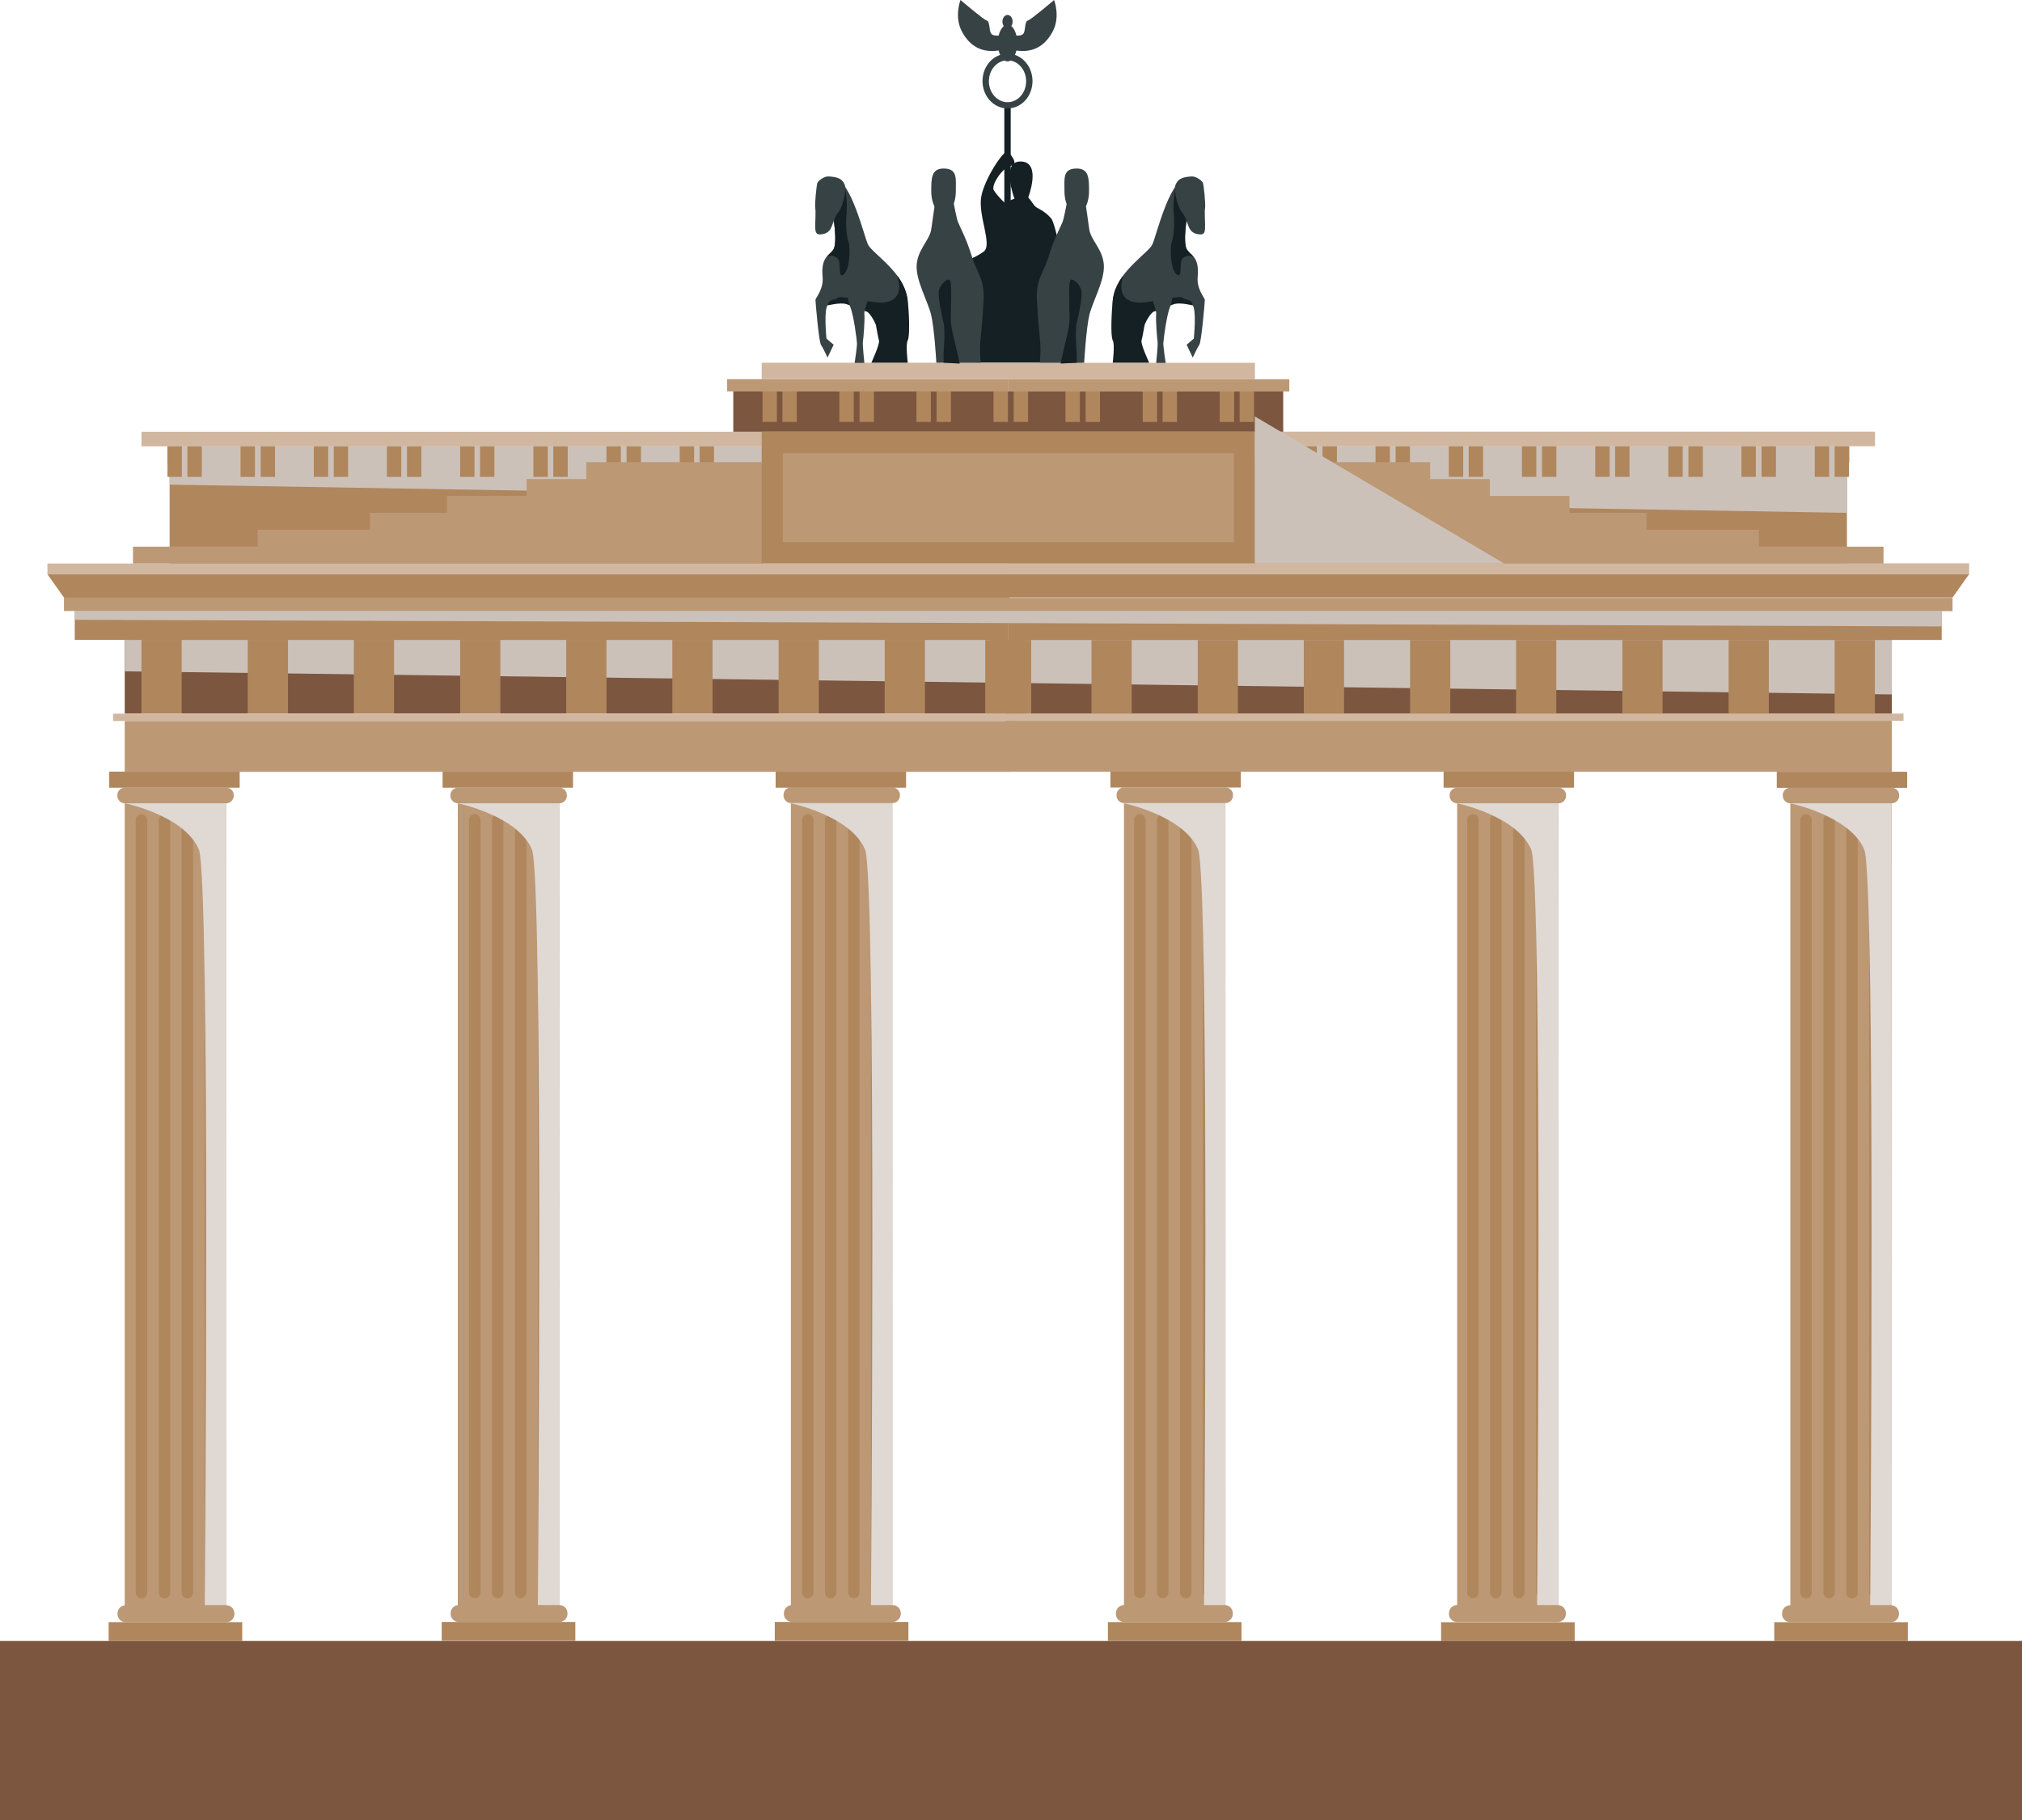 <svg width="90" height="81" viewBox="0 0 90 81" fill="none" xmlns="http://www.w3.org/2000/svg">
<g clip-path="url(#clip0_137_1492)">
<path d="M45.005 28.479H5.552V31.753H45.005V28.479Z" fill="#7C563E"/>
<path d="M44.754 31.76L84.207 31.76V28.485L44.754 28.485V31.76Z" fill="#7C563E"/>
<path d="M5.552 29.878V28.479H84.204V30.906L5.552 29.878Z" fill="#CCC1B9"/>
<path d="M55.841 20.598L82.307 20.598V19.865L55.841 19.865V20.598Z" fill="#8B5C38"/>
<path d="M55.855 25.079L82.208 25.079V20.596L55.855 20.596V25.079Z" fill="#B0865D"/>
<path d="M33.921 19.864H7.455V20.597H33.921V19.864Z" fill="#8B5C38"/>
<path d="M33.902 20.598H7.55V25.081H33.902V20.598Z" fill="#B0865D"/>
<path d="M34.288 19.217H6.296V19.864H34.288V19.217Z" fill="#D1B79F"/>
<path d="M7.55 21.568V19.864H82.206V22.824L7.55 21.568Z" fill="#CCC1B9"/>
<path d="M8.096 19.864H7.455V21.225H8.096V19.864Z" fill="#B0865D"/>
<path d="M8.982 19.864H8.341V21.225H8.982V19.864Z" fill="#B0865D"/>
<path d="M11.348 19.864H10.707V21.225H11.348V19.864Z" fill="#B0865D"/>
<path d="M12.243 19.864H11.602V21.225H12.243V19.864Z" fill="#B0865D"/>
<path d="M14.609 19.864H13.968V21.225H14.609V19.864Z" fill="#B0865D"/>
<path d="M15.494 19.864H14.854V21.225H15.494V19.864Z" fill="#B0865D"/>
<path d="M17.861 19.864H17.22V21.225H17.861V19.864Z" fill="#B0865D"/>
<path d="M18.756 19.864H18.115V21.225H18.756V19.864Z" fill="#B0865D"/>
<path d="M21.121 19.864H20.48V21.225H21.121V19.864Z" fill="#B0865D"/>
<path d="M22.007 19.864H21.366V21.225H22.007V19.864Z" fill="#B0865D"/>
<path d="M24.383 19.864H23.742V21.225H24.383V19.864Z" fill="#B0865D"/>
<path d="M25.269 19.864H24.628V21.225H25.269V19.864Z" fill="#B0865D"/>
<path d="M27.634 19.864H26.993V21.225H27.634V19.864Z" fill="#B0865D"/>
<path d="M28.53 19.864H27.889V21.225H28.53V19.864Z" fill="#B0865D"/>
<path d="M30.896 19.864H30.255V21.225H30.896V19.864Z" fill="#B0865D"/>
<path d="M31.782 19.864H31.141V21.225H31.782V19.864Z" fill="#B0865D"/>
<path d="M55.467 19.86L83.459 19.86V19.213L55.467 19.213V19.86Z" fill="#D1B79F"/>
<path d="M81.66 21.223H82.301V19.862H81.66V21.223Z" fill="#B0865D"/>
<path d="M80.775 21.223H81.416V19.862H80.775V21.223Z" fill="#B0865D"/>
<path d="M78.407 21.223H79.048V19.862H78.407V21.223Z" fill="#B0865D"/>
<path d="M77.512 21.223H78.153V19.862H77.512V21.223Z" fill="#B0865D"/>
<path d="M75.153 21.223H75.794V19.862H75.153V21.223Z" fill="#B0865D"/>
<path d="M74.258 21.223H74.899V19.862H74.258V21.223Z" fill="#B0865D"/>
<path d="M71.889 21.223H72.53V19.862H71.889V21.223Z" fill="#B0865D"/>
<path d="M71.005 21.223H71.645V19.862H71.005V21.223Z" fill="#B0865D"/>
<path d="M68.635 21.223H69.276V19.862H68.635V21.223Z" fill="#B0865D"/>
<path d="M67.741 21.223H68.382V19.862H67.741V21.223Z" fill="#B0865D"/>
<path d="M65.372 21.223H66.013V19.862H65.372V21.223Z" fill="#B0865D"/>
<path d="M64.487 21.223H65.128V19.862H64.487V21.223Z" fill="#B0865D"/>
<path d="M62.119 21.223H62.76V19.862H62.119V21.223Z" fill="#B0865D"/>
<path d="M61.224 21.223H61.865V19.862H61.224V21.223Z" fill="#B0865D"/>
<path d="M58.865 21.223H59.506V19.862H58.865V21.223Z" fill="#B0865D"/>
<path d="M57.97 21.223H58.611V19.862H57.97V21.223Z" fill="#B0865D"/>
<path d="M43.006 11.584C43.006 11.584 43.364 11.498 43.779 11.203C44.194 10.908 43.525 9.604 43.675 8.757C43.826 7.92 44.731 6.587 44.873 6.749C45.014 6.911 45.353 7.32 44.995 7.377C44.637 7.434 44.1 8.243 44.232 8.462C44.364 8.681 44.854 9.224 44.873 9.062C44.891 8.9 45.155 8.843 45.155 8.843C45.155 8.843 44.514 7.158 45.447 7.187C46.371 7.215 45.768 8.786 45.768 8.786C45.768 8.786 45.975 9.043 46.051 9.157C46.126 9.271 46.465 9.338 46.795 9.728C47.116 10.118 48.152 16.143 48.152 16.143H42.478L43.006 11.584Z" fill="#142023"/>
<path d="M10.065 35.75H5.551V72.005H10.065V35.75Z" fill="#BC9875"/>
<path d="M6.295 71.14C6.154 71.14 6.041 71.025 6.041 70.883V36.493C6.041 36.35 6.154 36.236 6.295 36.236C6.437 36.236 6.55 36.35 6.55 36.493V70.873C6.559 71.016 6.437 71.14 6.295 71.14Z" fill="#B0865D"/>
<path d="M7.323 71.14C7.181 71.14 7.068 71.025 7.068 70.883V36.493C7.068 36.35 7.181 36.236 7.323 36.236C7.464 36.236 7.577 36.35 7.577 36.493V70.873C7.577 71.016 7.464 71.14 7.323 71.14Z" fill="#B0865D"/>
<path d="M8.341 71.14C8.2 71.14 8.087 71.025 8.087 70.883V36.493C8.087 36.35 8.2 36.236 8.341 36.236C8.483 36.236 8.596 36.35 8.596 36.493V70.873C8.596 71.016 8.483 71.14 8.341 71.14Z" fill="#B0865D"/>
<path d="M9.369 71.14C9.227 71.14 9.114 71.025 9.114 70.883V36.493C9.114 36.35 9.227 36.236 9.369 36.236C9.51 36.236 9.623 36.35 9.623 36.493V70.873C9.623 71.016 9.51 71.14 9.369 71.14Z" fill="#B0865D"/>
<path d="M10.075 72.195H5.589C5.391 72.195 5.23 72.034 5.23 71.834V71.805C5.23 71.605 5.391 71.443 5.589 71.443H10.075C10.273 71.443 10.433 71.605 10.433 71.805V71.834C10.433 72.034 10.273 72.195 10.075 72.195Z" fill="#BC9875"/>
<path d="M10.782 72.195H4.835V73.033H10.782V72.195Z" fill="#B0865D"/>
<path d="M10.076 35.751H5.552C5.372 35.751 5.222 35.598 5.222 35.417V35.389C5.222 35.208 5.372 35.056 5.552 35.056H10.076C10.255 35.056 10.405 35.208 10.405 35.389V35.417C10.396 35.598 10.255 35.751 10.076 35.751Z" fill="#BC9875"/>
<path d="M10.668 34.342H4.862V35.056H10.668V34.342Z" fill="#B0865D"/>
<path d="M24.892 35.75H20.377V72.005H24.892V35.75Z" fill="#BC9875"/>
<path d="M21.131 71.13C20.99 71.13 20.877 71.016 20.877 70.873V36.493C20.877 36.35 20.99 36.236 21.131 36.236C21.273 36.236 21.386 36.35 21.386 36.493V70.873C21.386 71.016 21.273 71.13 21.131 71.13Z" fill="#B0865D"/>
<path d="M22.149 71.13C22.008 71.13 21.895 71.016 21.895 70.873V36.493C21.895 36.35 22.008 36.236 22.149 36.236C22.29 36.236 22.404 36.35 22.404 36.493V70.873C22.404 71.016 22.29 71.13 22.149 71.13Z" fill="#B0865D"/>
<path d="M23.176 71.13C23.035 71.13 22.922 71.016 22.922 70.873V36.493C22.922 36.35 23.035 36.236 23.176 36.236C23.318 36.236 23.431 36.35 23.431 36.493V70.873C23.431 71.016 23.308 71.13 23.176 71.13Z" fill="#B0865D"/>
<path d="M24.195 71.13C24.053 71.13 23.94 71.016 23.94 70.873V36.493C23.94 36.35 24.053 36.236 24.195 36.236C24.336 36.236 24.449 36.35 24.449 36.493V70.873C24.449 71.016 24.336 71.13 24.195 71.13Z" fill="#B0865D"/>
<path d="M24.901 72.186H20.415C20.217 72.186 20.057 72.025 20.057 71.825V71.796C20.057 71.596 20.217 71.435 20.415 71.435H24.901C25.099 71.435 25.259 71.596 25.259 71.796V71.825C25.259 72.025 25.099 72.186 24.901 72.186Z" fill="#BC9875"/>
<path d="M25.608 72.186H19.661V73.024H25.608V72.186Z" fill="#B0865D"/>
<path d="M24.902 35.751H20.378C20.199 35.751 20.048 35.598 20.048 35.417V35.389C20.048 35.208 20.199 35.056 20.378 35.056H24.902C25.081 35.056 25.232 35.208 25.232 35.389V35.417C25.232 35.598 25.081 35.751 24.902 35.751Z" fill="#BC9875"/>
<path d="M25.505 34.342H19.699V35.056H25.505V34.342Z" fill="#B0865D"/>
<path d="M39.717 35.741H35.202V71.996H39.717V35.741Z" fill="#BC9875"/>
<path d="M35.957 71.13C35.815 71.13 35.702 71.016 35.702 70.873V36.493C35.702 36.35 35.815 36.236 35.957 36.236C36.098 36.236 36.211 36.35 36.211 36.493V70.873C36.211 71.016 36.098 71.13 35.957 71.13Z" fill="#B0865D"/>
<path d="M36.974 71.13C36.833 71.13 36.72 71.016 36.72 70.873V36.493C36.72 36.35 36.833 36.236 36.974 36.236C37.116 36.236 37.229 36.35 37.229 36.493V70.873C37.229 71.016 37.116 71.13 36.974 71.13Z" fill="#B0865D"/>
<path d="M38.002 71.13C37.86 71.13 37.747 71.016 37.747 70.873V36.493C37.747 36.35 37.86 36.236 38.002 36.236C38.143 36.236 38.256 36.35 38.256 36.493V70.873C38.256 71.016 38.143 71.13 38.002 71.13Z" fill="#B0865D"/>
<path d="M39.02 71.13C38.879 71.13 38.766 71.016 38.766 70.873V36.493C38.766 36.35 38.879 36.236 39.02 36.236C39.161 36.236 39.275 36.35 39.275 36.493V70.873C39.275 71.016 39.161 71.13 39.02 71.13Z" fill="#B0865D"/>
<path d="M39.727 72.186H35.25C35.052 72.186 34.892 72.025 34.892 71.825V71.796C34.892 71.596 35.052 71.435 35.25 71.435H39.736C39.934 71.435 40.094 71.596 40.094 71.796V71.825C40.094 72.025 39.925 72.186 39.727 72.186Z" fill="#BC9875"/>
<path d="M40.434 72.186H34.486V73.024H40.434V72.186Z" fill="#B0865D"/>
<path d="M39.727 35.741H35.203C35.024 35.741 34.873 35.588 34.873 35.408V35.379C34.873 35.198 35.024 35.046 35.203 35.046H39.727C39.906 35.046 40.057 35.198 40.057 35.379V35.408C40.057 35.598 39.906 35.741 39.727 35.741Z" fill="#BC9875"/>
<path d="M40.33 34.342H34.524V35.056H40.33V34.342Z" fill="#B0865D"/>
<path d="M45.005 32.086H5.552V34.351H45.005V32.086Z" fill="#BC9875"/>
<path d="M45.005 31.763H5.033V32.086H45.005V31.763Z" fill="#D1B79F"/>
<path d="M8.087 28.479H6.296V31.753H8.087V28.479Z" fill="#B0865D"/>
<path d="M12.818 28.479H11.027V31.753H12.818V28.479Z" fill="#B0865D"/>
<path d="M17.54 28.479H15.749V31.753H17.54V28.479Z" fill="#B0865D"/>
<path d="M22.271 28.479H20.48V31.753H22.271V28.479Z" fill="#B0865D"/>
<path d="M26.994 28.479H25.203V31.753H26.994V28.479Z" fill="#B0865D"/>
<path d="M31.716 28.479H29.925V31.753H31.716V28.479Z" fill="#B0865D"/>
<path d="M41.169 28.479H39.378V31.753H41.169V28.479Z" fill="#B0865D"/>
<path d="M36.447 28.479H34.656V31.753H36.447V28.479Z" fill="#B0865D"/>
<path d="M45.9 28.479H44.109V31.753H45.9V28.479Z" fill="#B0865D"/>
<path d="M44.882 27.193H3.327V28.478H44.882V27.193Z" fill="#B0865D"/>
<path d="M44.92 26.546H2.847V27.193H44.92V26.546Z" fill="#BC9875"/>
<path d="M44.929 26.594H2.846L2.111 25.557H44.929V26.594Z" fill="#B0865D"/>
<path d="M44.929 25.08H2.111V25.566H44.929V25.08Z" fill="#D1B79F"/>
<path d="M26.098 20.569V21.321H23.44V22.073H19.896V22.825H16.466V23.577H11.47V24.329H5.919V25.081H33.94V24.329V23.577V22.825V22.073V21.321V20.569H26.098Z" fill="#BC9875"/>
<path d="M44.882 16.876H32.365V17.419H44.882V16.876Z" fill="#BC9875"/>
<path d="M44.986 17.418H44.769H32.639V19.217H44.769H44.986H57.116V17.418H44.986Z" fill="#7C563E"/>
<path d="M44.892 16.143H33.902V16.875H44.892V16.143Z" fill="#D1B79F"/>
<path d="M34.58 17.418H33.94V18.779H34.58V17.418Z" fill="#B0865D"/>
<path d="M35.466 17.418H34.825V18.779H35.466V17.418Z" fill="#B0865D"/>
<path d="M38.002 17.418H37.361V18.779H38.002V17.418Z" fill="#B0865D"/>
<path d="M38.898 17.418H38.257V18.779H38.898V17.418Z" fill="#B0865D"/>
<path d="M41.433 17.418H40.792V18.779H41.433V17.418Z" fill="#B0865D"/>
<path d="M42.328 17.418H41.688V18.779H42.328V17.418Z" fill="#B0865D"/>
<path d="M79.689 72.004H84.203V35.749H79.689V72.004Z" fill="#BC9875"/>
<path d="M83.45 71.139C83.591 71.139 83.704 71.024 83.704 70.882V36.492C83.704 36.35 83.591 36.235 83.45 36.235C83.308 36.235 83.195 36.35 83.195 36.492V70.872C83.195 71.015 83.318 71.139 83.45 71.139Z" fill="#B0865D"/>
<path d="M82.431 71.139C82.573 71.139 82.686 71.024 82.686 70.882V36.492C82.686 36.35 82.573 36.235 82.431 36.235C82.29 36.235 82.177 36.35 82.177 36.492V70.872C82.177 71.015 82.29 71.139 82.431 71.139Z" fill="#B0865D"/>
<path d="M81.414 71.139C81.555 71.139 81.668 71.024 81.668 70.882V36.492C81.668 36.35 81.555 36.235 81.414 36.235C81.272 36.235 81.159 36.35 81.159 36.492V70.872C81.159 71.015 81.272 71.139 81.414 71.139Z" fill="#B0865D"/>
<path d="M80.386 71.139C80.528 71.139 80.641 71.024 80.641 70.882V36.492C80.641 36.35 80.528 36.235 80.386 36.235C80.245 36.235 80.132 36.35 80.132 36.492V70.872C80.132 71.015 80.245 71.139 80.386 71.139Z" fill="#B0865D"/>
<path d="M79.679 72.195H84.166C84.364 72.195 84.524 72.034 84.524 71.834V71.805C84.524 71.605 84.364 71.443 84.166 71.443H79.679C79.481 71.443 79.321 71.605 79.321 71.805V71.834C79.321 72.034 79.481 72.195 79.679 72.195Z" fill="#BC9875"/>
<path d="M78.972 73.033H84.919V72.196H78.972V73.033Z" fill="#B0865D"/>
<path d="M79.68 35.751H84.204C84.383 35.751 84.533 35.598 84.533 35.417V35.389C84.533 35.208 84.383 35.056 84.204 35.056H79.68C79.5 35.056 79.35 35.208 79.35 35.389V35.417C79.359 35.598 79.5 35.751 79.68 35.751Z" fill="#BC9875"/>
<path d="M79.084 35.062H84.89V34.348H79.084V35.062Z" fill="#B0865D"/>
<path d="M64.858 71.997H69.373V35.742H64.858V71.997Z" fill="#BC9875"/>
<path d="M68.624 71.129C68.765 71.129 68.878 71.015 68.878 70.872V36.492C68.878 36.35 68.765 36.235 68.624 36.235C68.482 36.235 68.369 36.35 68.369 36.492V70.872C68.369 71.015 68.482 71.129 68.624 71.129Z" fill="#B0865D"/>
<path d="M67.606 71.129C67.747 71.129 67.861 71.015 67.861 70.872V36.492C67.861 36.35 67.747 36.235 67.606 36.235C67.465 36.235 67.352 36.35 67.352 36.492V70.872C67.352 71.015 67.465 71.129 67.606 71.129Z" fill="#B0865D"/>
<path d="M66.579 71.129C66.72 71.129 66.833 71.015 66.833 70.872V36.492C66.833 36.35 66.72 36.235 66.579 36.235C66.437 36.235 66.324 36.35 66.324 36.492V70.872C66.324 71.015 66.447 71.129 66.579 71.129Z" fill="#B0865D"/>
<path d="M65.56 71.129C65.701 71.129 65.815 71.015 65.815 70.872V36.492C65.815 36.35 65.701 36.235 65.56 36.235C65.419 36.235 65.306 36.35 65.306 36.492V70.872C65.306 71.015 65.419 71.129 65.56 71.129Z" fill="#B0865D"/>
<path d="M64.854 72.186H69.34C69.538 72.186 69.698 72.024 69.698 71.824V71.795C69.698 71.595 69.538 71.434 69.34 71.434H64.854C64.656 71.434 64.496 71.595 64.496 71.795V71.824C64.486 72.024 64.656 72.186 64.854 72.186Z" fill="#BC9875"/>
<path d="M64.143 73.036H70.09V72.198H64.143V73.036Z" fill="#B0865D"/>
<path d="M64.853 35.751H69.377C69.556 35.751 69.707 35.598 69.707 35.417V35.389C69.707 35.208 69.556 35.056 69.377 35.056H64.853C64.674 35.056 64.523 35.208 64.523 35.389V35.417C64.523 35.598 64.674 35.751 64.853 35.751Z" fill="#BC9875"/>
<path d="M64.255 35.055H70.061V34.341H64.255V35.055Z" fill="#B0865D"/>
<path d="M50.029 71.999H54.544L54.544 35.744H50.029L50.029 71.999Z" fill="#BC9875"/>
<path d="M53.798 71.129C53.94 71.129 54.053 71.015 54.053 70.872V36.492C54.053 36.35 53.94 36.235 53.798 36.235C53.657 36.235 53.544 36.35 53.544 36.492V70.872C53.544 71.015 53.657 71.129 53.798 71.129Z" fill="#B0865D"/>
<path d="M52.78 71.129C52.921 71.129 53.034 71.015 53.034 70.872V36.492C53.034 36.35 52.921 36.235 52.78 36.235C52.639 36.235 52.525 36.35 52.525 36.492V70.872C52.525 71.015 52.639 71.129 52.78 71.129Z" fill="#B0865D"/>
<path d="M51.752 71.129C51.894 71.129 52.007 71.015 52.007 70.872V36.492C52.007 36.35 51.894 36.235 51.752 36.235C51.611 36.235 51.498 36.35 51.498 36.492V70.872C51.498 71.015 51.611 71.129 51.752 71.129Z" fill="#B0865D"/>
<path d="M50.735 71.129C50.876 71.129 50.989 71.015 50.989 70.872V36.492C50.989 36.35 50.876 36.235 50.735 36.235C50.594 36.235 50.48 36.35 50.48 36.492V70.872C50.48 71.015 50.594 71.129 50.735 71.129Z" fill="#B0865D"/>
<path d="M50.029 72.186H54.515C54.713 72.186 54.873 72.024 54.873 71.824V71.795C54.873 71.595 54.713 71.434 54.515 71.434H50.029C49.831 71.434 49.67 71.595 49.67 71.795V71.824C49.661 72.024 49.831 72.186 50.029 72.186Z" fill="#BC9875"/>
<path d="M49.313 73.029H55.261V72.192H49.313V73.029Z" fill="#B0865D"/>
<path d="M50.028 35.741H54.552C54.731 35.741 54.882 35.588 54.882 35.408V35.379C54.882 35.198 54.731 35.046 54.552 35.046H50.028C49.849 35.046 49.698 35.198 49.698 35.379V35.408C49.698 35.598 49.849 35.741 50.028 35.741Z" fill="#BC9875"/>
<path d="M49.426 35.048H55.231V34.334H49.426V35.048Z" fill="#B0865D"/>
<path d="M44.754 34.344L84.207 34.344V32.078L44.754 32.078V34.344Z" fill="#BC9875"/>
<path d="M44.754 32.081L84.726 32.081V31.757L44.754 31.757V32.081Z" fill="#D1B79F"/>
<path d="M81.661 31.76H83.452V28.485H81.661V31.76Z" fill="#B0865D"/>
<path d="M76.941 31.76H78.731V28.485H76.941V31.76Z" fill="#B0865D"/>
<path d="M72.211 31.76H74.002V28.485H72.211V31.76Z" fill="#B0865D"/>
<path d="M67.482 31.76H69.272V28.485H67.482V31.76Z" fill="#B0865D"/>
<path d="M62.762 31.76H64.553V28.485H62.762V31.76Z" fill="#B0865D"/>
<path d="M58.032 31.76H59.823V28.485H58.032V31.76Z" fill="#B0865D"/>
<path d="M48.582 31.76H50.373V28.485H48.582V31.76Z" fill="#B0865D"/>
<path d="M53.312 31.76H55.102V28.485H53.312V31.76Z" fill="#B0865D"/>
<path d="M43.853 31.76H45.644V28.485H43.853V31.76Z" fill="#B0865D"/>
<path d="M44.871 28.482L86.426 28.482V27.198L44.871 27.198V28.482Z" fill="#B0865D"/>
<path d="M44.834 27.2L86.907 27.2V26.61L44.834 26.61V27.2Z" fill="#BC9875"/>
<path d="M44.825 26.594H86.908L87.643 25.557H44.825V26.594Z" fill="#B0865D"/>
<path d="M44.829 25.558L87.647 25.558V25.072L44.829 25.072V25.558Z" fill="#D1B79F"/>
<path d="M78.285 24.329V23.577H73.29V22.825H69.859V22.073H66.315V21.321H63.657V20.569H55.815V21.321V22.073V22.825V23.577V24.329V25.081H83.836V24.329H78.285Z" fill="#BC9875"/>
<path d="M44.871 17.422H57.388V16.879H44.871V17.422Z" fill="#BC9875"/>
<path d="M44.868 16.879H55.857V16.146H44.868V16.879Z" fill="#D1B79F"/>
<path d="M55.175 18.78H55.816V17.419H55.175V18.78Z" fill="#B0865D"/>
<path d="M54.291 18.78H54.932V17.419H54.291V18.78Z" fill="#B0865D"/>
<path d="M51.747 18.78H52.388V17.419H51.747V18.78Z" fill="#B0865D"/>
<path d="M50.862 18.78H51.503V17.419H50.862V18.78Z" fill="#B0865D"/>
<path d="M48.319 18.78H48.96V17.419H48.319V18.78Z" fill="#B0865D"/>
<path d="M47.425 18.78H48.065V17.419H47.425V18.78Z" fill="#B0865D"/>
<path d="M39.915 14.221C39.915 14.221 40.613 14.078 40.339 13.05C40.066 12.022 38.794 11.232 38.633 10.88C38.464 10.527 37.898 8.1 37.182 7.958C36.466 7.824 36.918 9.328 37.012 9.433C37.106 9.538 37.285 10.842 37.088 11.118C36.89 11.394 36.532 11.441 36.616 12.336C36.663 12.869 36.296 13.269 36.296 13.345C36.296 13.431 36.447 15.21 36.541 15.344C36.635 15.477 36.833 15.915 36.833 15.915L37.106 15.344L36.786 15.068C36.786 15.068 36.654 13.735 36.852 13.573C37.05 13.412 37.917 13.488 38.002 13.621C38.096 13.783 39.915 14.221 39.915 14.221Z" fill="#374245"/>
<path d="M41.677 16.142C41.677 16.142 41.593 14.62 41.442 14.001C41.282 13.373 40.763 12.478 40.801 11.802C40.839 11.126 41.347 10.717 41.442 10.251C41.526 9.794 41.696 7.947 42.017 7.947C42.337 7.947 42.497 9.546 42.648 9.899C42.799 10.251 43.016 10.631 43.261 11.421C43.506 12.211 43.826 12.402 43.779 13.373C43.732 14.353 43.657 14.896 43.628 15.305C43.6 15.714 43.657 16.142 43.657 16.142H41.677Z" fill="#374245"/>
<path d="M41.451 8.509C41.451 9.07 41.696 9.518 41.998 9.518C42.299 9.518 42.544 9.061 42.544 8.509C42.544 7.947 42.629 7.5 41.998 7.5C41.451 7.5 41.451 7.947 41.451 8.509Z" fill="#374245"/>
<path d="M44.986 4.683H44.703V15.981H44.986V4.683Z" fill="#142023"/>
<path d="M44.845 4.825C44.232 4.825 43.732 4.283 43.732 3.607C43.732 2.931 44.232 2.389 44.845 2.389C45.457 2.389 45.957 2.931 45.957 3.607C45.957 4.283 45.467 4.825 44.845 4.825ZM44.845 2.684C44.383 2.684 44.015 3.103 44.015 3.617C44.015 4.13 44.392 4.549 44.845 4.549C45.306 4.549 45.674 4.13 45.674 3.617C45.674 3.103 45.306 2.684 44.845 2.684Z" fill="#374245"/>
<path d="M44.411 1.913C44.411 2.361 44.609 2.732 44.845 2.732C45.08 2.732 45.278 2.37 45.278 1.913C45.278 1.456 45.08 1.095 44.845 1.095C44.609 1.104 44.411 1.466 44.411 1.913Z" fill="#374245"/>
<path d="M44.449 1.58C44.449 1.58 44.194 1.618 44.109 1.485C44.024 1.352 44.062 0.942 43.921 0.914C43.789 0.885 42.752 0 42.752 0C42.752 0 42.46 0.742 42.818 1.409C43.176 2.075 43.723 2.361 44.458 2.246C45.184 2.132 44.449 1.58 44.449 1.58Z" fill="#374245"/>
<path d="M45.222 1.58C45.222 1.58 45.476 1.618 45.561 1.485C45.646 1.352 45.608 0.942 45.75 0.914C45.882 0.885 46.918 0 46.918 0C46.918 0 47.211 0.742 46.852 1.409C46.494 2.075 45.948 2.361 45.212 2.246C44.496 2.132 45.222 1.58 45.222 1.58Z" fill="#374245"/>
<path d="M44.618 0.961C44.618 1.123 44.722 1.256 44.844 1.256C44.967 1.256 45.071 1.123 45.071 0.961C45.071 0.799 44.976 0.666 44.844 0.666C44.722 0.666 44.618 0.799 44.618 0.961Z" fill="#374245"/>
<path d="M90 73.033H0V81H90V73.033Z" fill="#7C563E"/>
<path d="M39.934 12.26C39.934 12.26 40.462 13.63 38.935 13.45C38.388 13.383 37.361 13.126 37.266 13.269C37.219 13.354 36.842 13.297 36.852 13.592C36.852 13.592 37.37 13.459 37.643 13.526C37.719 13.545 38.397 13.811 38.558 13.859C38.727 13.906 38.982 14.401 38.991 14.487C39.01 14.573 39.076 14.992 39.123 15.153C39.17 15.315 38.784 16.143 38.784 16.143H40.405C40.405 16.143 40.301 15.315 40.405 15.144C40.509 14.963 40.462 13.83 40.396 13.326C40.311 12.736 39.934 12.26 39.934 12.26Z" fill="#142023"/>
<path d="M37.795 11.974C37.606 12.184 37.682 13.259 37.842 13.649C38.002 14.04 38.134 15.096 38.144 15.268C38.153 15.429 38.04 16.153 38.04 16.153H38.473C38.473 16.153 38.389 15.344 38.407 15.22C38.426 15.106 38.502 14.268 38.473 13.973C38.445 13.678 38.935 12.936 38.615 12.336C38.285 11.736 37.795 11.974 37.795 11.974Z" fill="#374245"/>
<path d="M37.682 9.47C37.719 9.013 37.635 8.48 37.635 8.433L36.796 8.29C36.739 8.709 36.947 9.366 37.013 9.432C37.107 9.537 37.286 10.841 37.088 11.117C37.003 11.231 36.89 11.317 36.786 11.441C36.965 11.345 37.135 11.364 37.286 11.507C37.446 11.669 37.305 12.278 37.474 12.25C37.814 12.193 37.87 11.06 37.767 10.765C37.663 10.47 37.644 9.937 37.682 9.47Z" fill="#142023"/>
<path d="M36.881 7.853C36.673 7.843 36.438 8.043 36.391 8.119C36.343 8.196 36.259 9.1 36.287 9.262C36.315 9.423 36.287 9.757 36.287 9.975C36.287 10.194 36.268 10.432 36.475 10.432C36.683 10.432 36.9 10.366 37.003 10.118C37.107 9.88 37.163 9.614 37.314 9.452C37.465 9.29 37.719 8.491 37.597 8.215C37.484 7.939 37.248 7.872 36.881 7.853Z" fill="#374245"/>
<path d="M41.8 12.888C41.923 12.564 42.196 12.383 42.272 12.46C42.385 12.555 42.319 13.707 42.319 14.201C42.319 14.525 42.441 14.982 42.545 15.41C42.639 15.801 42.715 16.181 42.715 16.181L41.998 16.143V15.705C41.998 15.705 42.083 14.735 41.998 14.373C41.923 14.021 41.715 13.126 41.8 12.888Z" fill="#142023"/>
<path d="M50.009 14.221C50.009 14.221 49.312 14.078 49.585 13.05C49.858 12.022 51.131 11.232 51.291 10.88C51.461 10.527 52.026 8.1 52.742 7.958C53.459 7.824 53.006 9.328 52.912 9.433C52.818 9.538 52.639 10.842 52.837 11.118C53.035 11.394 53.393 11.441 53.308 12.336C53.261 12.869 53.628 13.269 53.628 13.345C53.628 13.431 53.477 15.21 53.383 15.344C53.289 15.477 53.091 15.915 53.091 15.915L52.818 15.344L53.138 15.068C53.138 15.068 53.27 13.735 53.072 13.573C52.874 13.412 52.007 13.488 51.922 13.621C51.838 13.783 50.009 14.221 50.009 14.221Z" fill="#374245"/>
<path d="M48.257 16.142C48.257 16.142 48.342 14.62 48.492 14.001C48.653 13.373 49.171 12.478 49.133 11.802C49.096 11.126 48.587 10.717 48.492 10.251C48.408 9.794 48.238 7.947 47.917 7.947C47.597 7.947 47.437 9.546 47.286 9.899C47.135 10.251 46.919 10.631 46.673 11.421C46.428 12.211 46.108 12.402 46.155 13.373C46.202 14.353 46.278 14.896 46.306 15.305C46.334 15.714 46.278 16.142 46.278 16.142H48.257Z" fill="#374245"/>
<path d="M48.473 8.509C48.473 9.07 48.228 9.518 47.926 9.518C47.625 9.518 47.38 9.061 47.38 8.509C47.38 7.947 47.295 7.5 47.926 7.5C48.473 7.5 48.473 7.947 48.473 8.509Z" fill="#374245"/>
<path d="M50 12.26C50 12.26 49.472 13.63 50.999 13.45C51.545 13.383 52.573 13.126 52.667 13.269C52.714 13.354 53.091 13.297 53.082 13.592C53.082 13.592 52.563 13.459 52.29 13.526C52.215 13.545 51.536 13.811 51.376 13.859C51.206 13.906 50.952 14.401 50.942 14.487C50.923 14.573 50.857 14.992 50.81 15.153C50.763 15.315 51.15 16.143 51.15 16.143H49.528C49.528 16.143 49.632 15.315 49.528 15.144C49.425 14.973 49.472 13.83 49.538 13.326C49.613 12.736 50 12.26 50 12.26Z" fill="#142023"/>
<path d="M52.13 11.974C52.318 12.184 52.243 13.259 52.083 13.649C51.922 14.04 51.79 15.096 51.781 15.268C51.772 15.429 51.885 16.153 51.885 16.153H51.461C51.461 16.153 51.545 15.344 51.526 15.22C51.508 15.106 51.432 14.268 51.461 13.973C51.489 13.678 50.999 12.936 51.319 12.336C51.649 11.736 52.13 11.974 52.13 11.974Z" fill="#374245"/>
<path d="M52.243 9.47C52.205 9.013 52.29 8.48 52.29 8.433L53.129 8.29C53.185 8.709 52.978 9.366 52.912 9.432C52.818 9.537 52.639 10.841 52.837 11.117C52.922 11.231 53.035 11.317 53.138 11.441C52.959 11.345 52.79 11.364 52.639 11.507C52.479 11.669 52.62 12.278 52.45 12.25C52.111 12.193 52.054 11.06 52.158 10.765C52.262 10.47 52.281 9.937 52.243 9.47Z" fill="#142023"/>
<path d="M53.044 7.853C53.252 7.843 53.487 8.043 53.535 8.119C53.582 8.196 53.667 9.1 53.638 9.262C53.61 9.423 53.638 9.757 53.638 9.975C53.638 10.194 53.657 10.432 53.45 10.432C53.242 10.432 53.026 10.366 52.922 10.118C52.818 9.88 52.762 9.614 52.611 9.452C52.46 9.29 52.206 8.491 52.328 8.215C52.441 7.939 52.677 7.872 53.044 7.853Z" fill="#374245"/>
<path d="M48.124 12.888C48.002 12.564 47.728 12.383 47.653 12.46C47.54 12.555 47.606 13.707 47.606 14.201C47.606 14.525 47.483 14.982 47.38 15.41C47.285 15.801 47.21 16.181 47.21 16.181L47.926 16.143V15.705C47.926 15.705 47.841 14.735 47.926 14.373C48.011 14.021 48.209 13.126 48.124 12.888Z" fill="#142023"/>
<path d="M44.986 19.217H44.769H33.902V25.08H44.769H44.986H55.853V19.217H44.986Z" fill="#B0865D"/>
<path d="M54.92 20.169H34.845V24.128H54.92V20.169Z" fill="#BC9875"/>
<path d="M44.864 17.418H44.223V18.779H44.864V17.418Z" fill="#B0865D"/>
<path d="M45.759 17.418H45.118V18.779H45.759V17.418Z" fill="#B0865D"/>
<path d="M3.327 27.584V27.193H86.428V27.879L3.327 27.584Z" fill="#CCC1B9"/>
<path d="M55.852 18.532L66.955 25.081H55.852V18.532Z" fill="#CCC1B9"/>
<path d="M5.552 35.75H10.076L10.085 71.434H9.114C9.114 71.434 9.369 39.053 8.851 37.806C8.21 36.292 5.552 35.75 5.552 35.75Z" fill="#DFD8D3"/>
<path d="M20.367 35.75H24.891L24.901 71.434H23.939C23.939 71.434 24.194 39.053 23.675 37.806C23.035 36.292 20.367 35.75 20.367 35.75Z" fill="#DFD8D3"/>
<path d="M35.193 35.75H39.717L39.727 71.434H38.766C38.766 71.434 39.02 39.053 38.502 37.806C37.861 36.292 35.193 35.75 35.193 35.75Z" fill="#DFD8D3"/>
<path d="M50.019 35.75H54.543L54.552 71.434H53.591C53.591 71.434 53.845 39.053 53.327 37.806C52.686 36.292 50.019 35.75 50.019 35.75Z" fill="#DFD8D3"/>
<path d="M64.845 35.75H69.369L69.378 71.434H68.417C68.417 71.434 68.671 39.053 68.153 37.806C67.503 36.292 64.845 35.75 64.845 35.75Z" fill="#DFD8D3"/>
<path d="M79.67 35.75H84.194L84.203 71.434H83.242C83.242 71.434 83.496 39.053 82.978 37.806C82.328 36.292 79.67 35.75 79.67 35.75Z" fill="#DFD8D3"/>
<path d="M0 81H90V73.033L0 81Z" fill="#7C563E"/>
</g>
<defs>
<clipPath id="clip0_137_1492">
<rect width="90" height="81" fill="white"/>
</clipPath>
</defs>
</svg>
